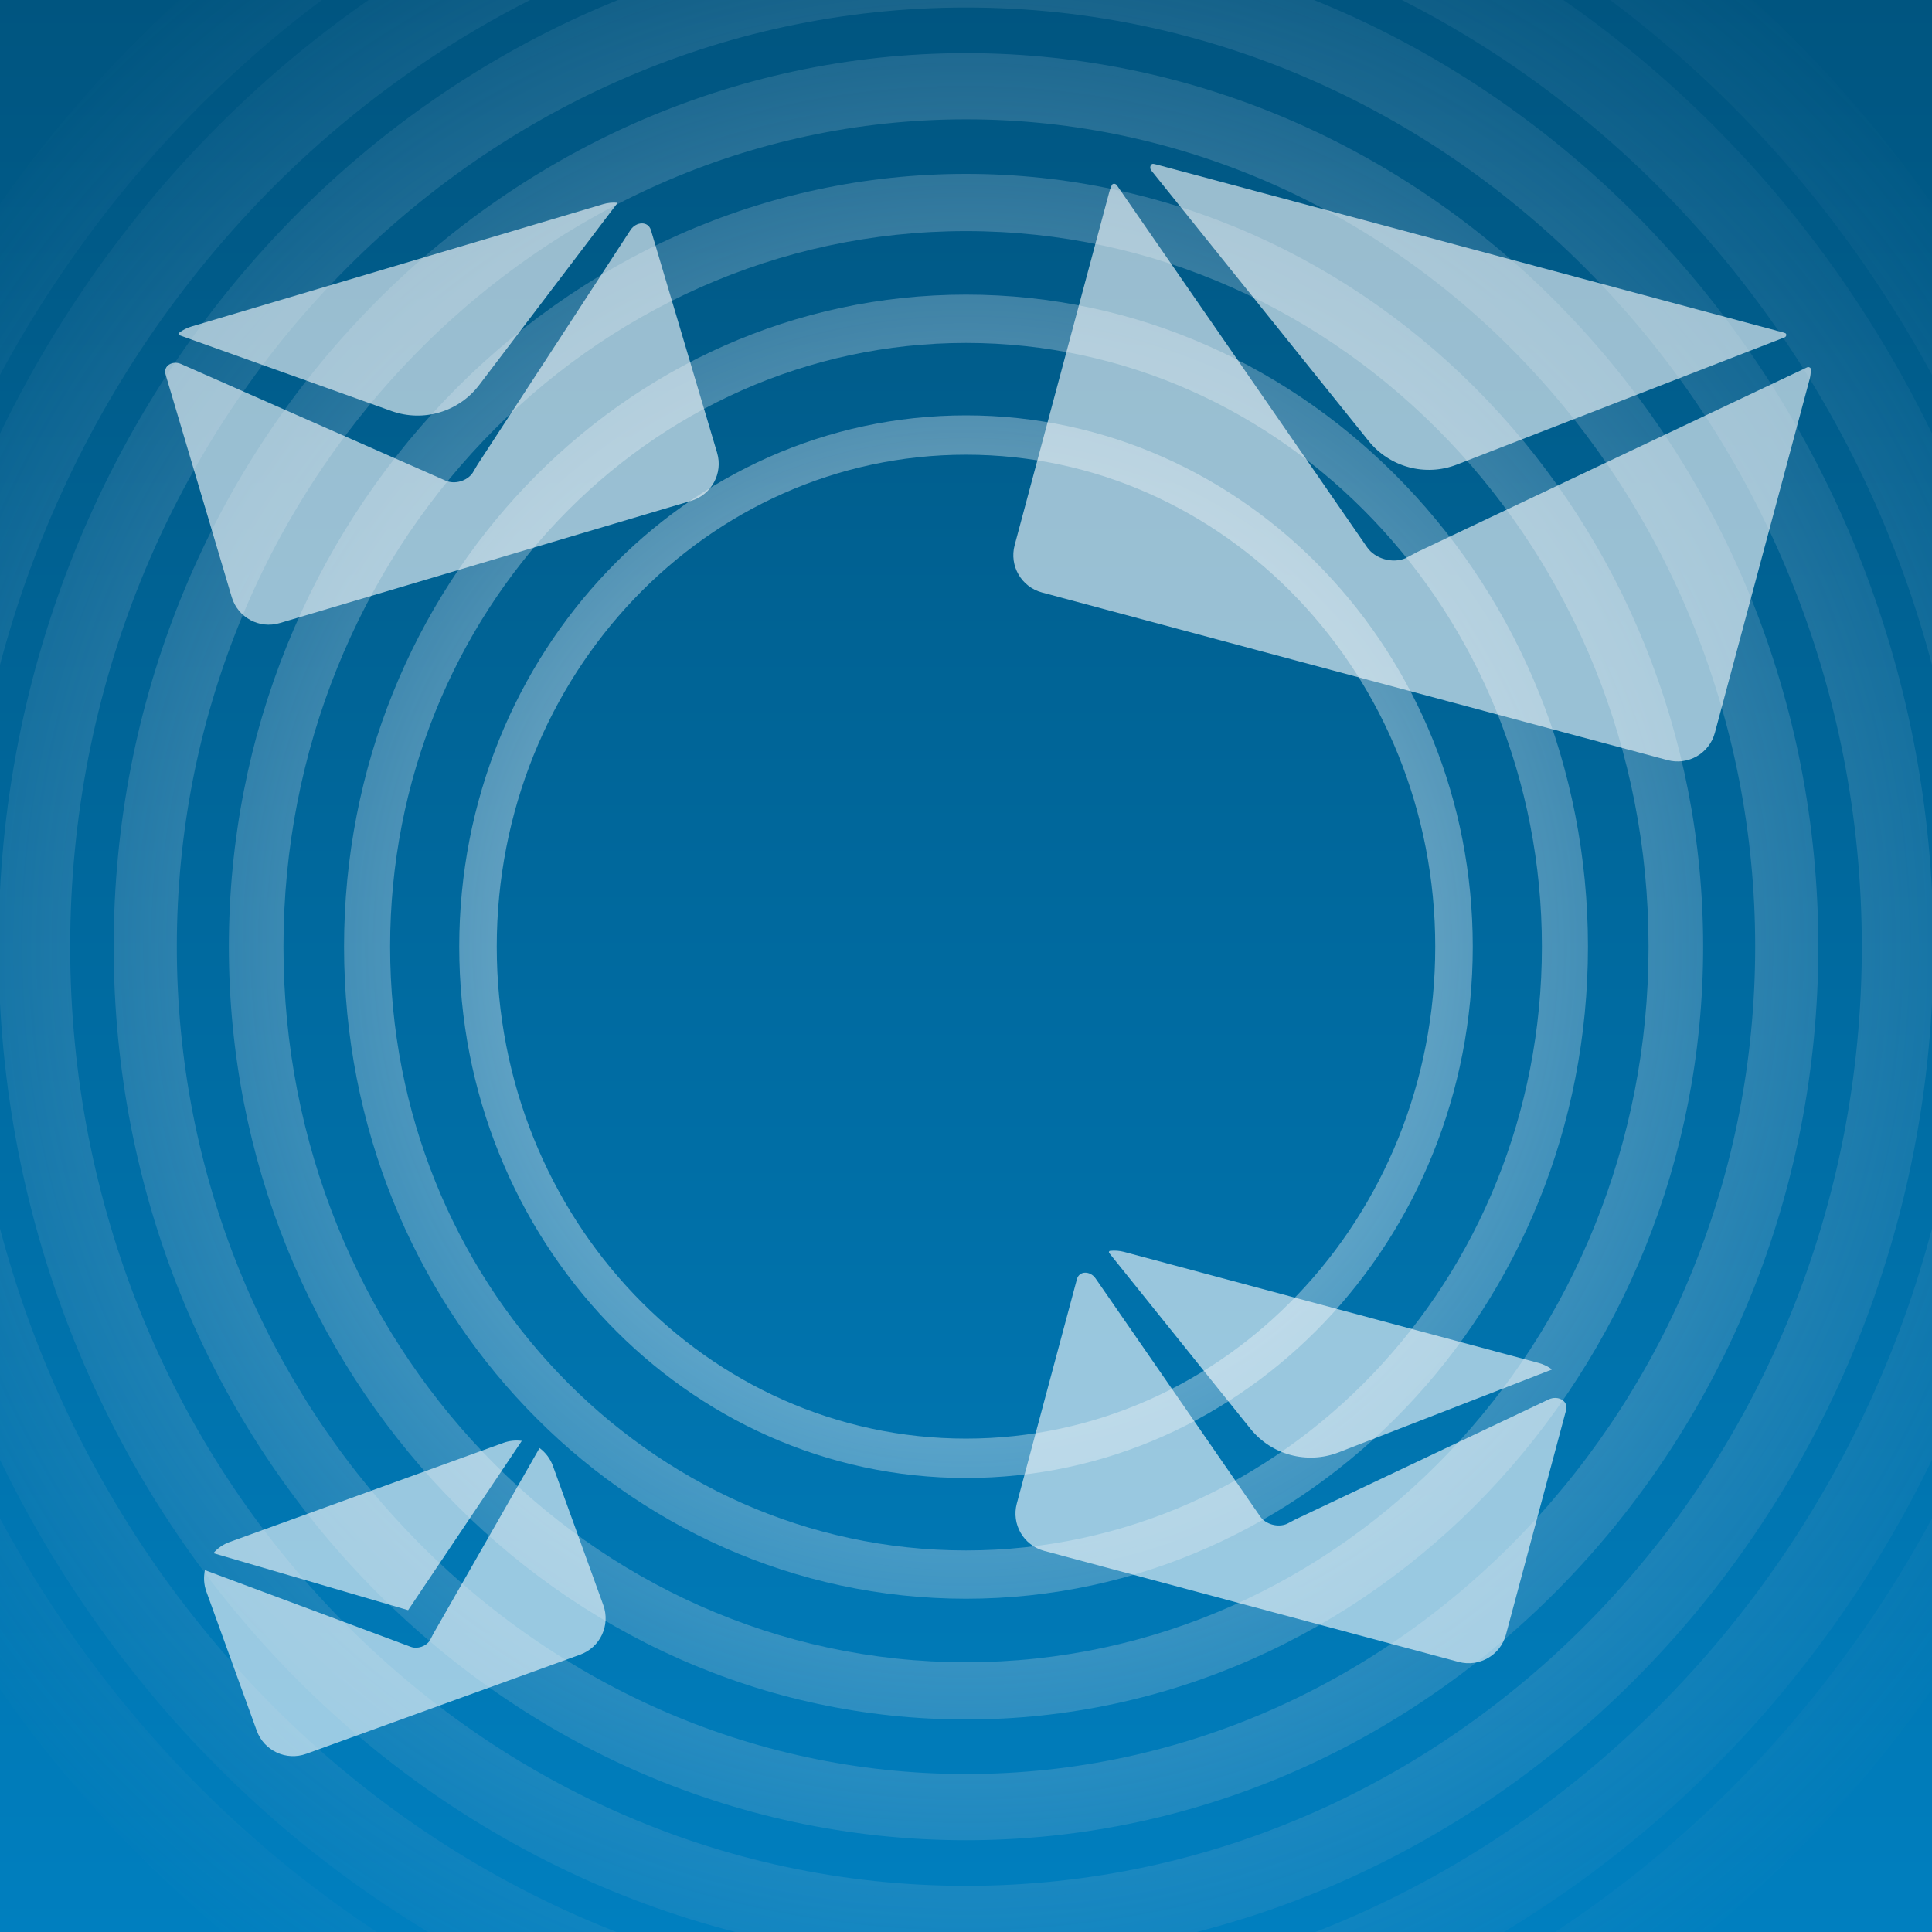 <svg width="50" height="50" viewBox="0 0 50 50" fill="none" xmlns="http://www.w3.org/2000/svg">
<rect x="0" y="0" width="50" height="50" fill="#333333" stroke="none"/>
<rect width="50" height="50" fill="url(#paint0_linear_231:7758)"/>
<g clip-path="url(#clip0_231:7758)">
<path fill-rule="evenodd" clip-rule="evenodd" d="M25 41.375C33.89 41.375 41.096 33.82 41.096 24.5C41.096 15.18 33.89 7.625 25 7.625C16.11 7.625 8.904 15.18 8.904 24.5C8.904 33.82 16.11 41.375 25 41.375ZM25 40.125C33.231 40.125 39.904 33.129 39.904 24.5C39.904 15.871 33.231 8.875 25 8.875C16.769 8.875 10.096 15.871 10.096 24.5C10.096 33.129 16.769 40.125 25 40.125Z" fill="url(#paint1_radial_231:7758)"/>
<path fill-rule="evenodd" clip-rule="evenodd" d="M25 38.25C32.243 38.25 38.115 32.094 38.115 24.5C38.115 16.906 32.243 10.75 25 10.75C17.757 10.75 11.885 16.906 11.885 24.5C11.885 32.094 17.757 38.25 25 38.25ZM25 37.231C31.707 37.231 37.144 31.531 37.144 24.5C37.144 17.469 31.707 11.768 25 11.768C18.293 11.768 12.856 17.469 12.856 24.5C12.856 31.531 18.293 37.231 25 37.231Z" fill="url(#paint2_radial_231:7758)"/>
<path fill-rule="evenodd" clip-rule="evenodd" d="M25 44.5C35.536 44.5 44.077 35.546 44.077 24.5C44.077 13.454 35.536 4.5 25 4.5C14.464 4.5 5.923 13.454 5.923 24.5C5.923 35.546 14.464 44.5 25 44.5ZM25 43.019C34.755 43.019 42.664 34.727 42.664 24.5C42.664 14.273 34.755 5.981 25 5.981C15.245 5.981 7.336 14.273 7.336 24.5C7.336 34.727 15.245 43.019 25 43.019Z" fill="url(#paint3_radial_231:7758)"/>
<path fill-rule="evenodd" clip-rule="evenodd" d="M25 47.625C37.182 47.625 47.058 37.272 47.058 24.5C47.058 11.728 37.182 1.375 25 1.375C12.818 1.375 2.942 11.728 2.942 24.5C2.942 37.272 12.818 47.625 25 47.625ZM25 45.912C36.28 45.912 45.424 36.325 45.424 24.5C45.424 12.675 36.28 3.088 25 3.088C13.72 3.088 4.576 12.675 4.576 24.5C4.576 36.325 13.72 45.912 25 45.912Z" fill="url(#paint4_radial_231:7758)"/>
<path fill-rule="evenodd" clip-rule="evenodd" d="M25 50.75C38.828 50.75 50.038 38.998 50.038 24.5C50.038 10.002 38.828 -1.75 25 -1.75C11.172 -1.75 -0.038 10.002 -0.038 24.5C-0.038 38.998 11.172 50.75 25 50.75ZM25 48.806C37.804 48.806 48.184 37.924 48.184 24.5C48.184 11.076 37.804 0.194 25 0.194C12.196 0.194 1.816 11.076 1.816 24.5C1.816 37.924 12.196 48.806 25 48.806Z" fill="url(#paint5_radial_231:7758)"/>
<path fill-rule="evenodd" clip-rule="evenodd" d="M25 53.875C40.475 53.875 53.019 40.723 53.019 24.5C53.019 8.277 40.475 -4.875 25 -4.875C9.525 -4.875 -3.019 8.277 -3.019 24.5C-3.019 40.723 9.525 53.875 25 53.875ZM25 51.699C39.328 51.699 50.944 39.522 50.944 24.5C50.944 9.478 39.328 -2.699 25 -2.699C10.672 -2.699 -0.944 9.478 -0.944 24.5C-0.944 39.522 10.672 51.699 25 51.699Z" fill="url(#paint6_radial_231:7758)"/>
<path fill-rule="evenodd" clip-rule="evenodd" d="M25 57C42.121 57 56 42.449 56 24.5C56 6.551 42.121 -8 25 -8C7.879 -8 -6 6.551 -6 24.5C-6 42.449 7.879 57 25 57ZM25 54.593C40.853 54.593 53.704 41.12 53.704 24.5C53.704 7.88 40.853 -5.593 25 -5.593C9.147 -5.593 -3.704 7.88 -3.704 24.5C-3.704 41.12 9.147 54.593 25 54.593Z" fill="url(#paint7_radial_231:7758)"/>
<path fill-rule="evenodd" clip-rule="evenodd" d="M4.684 9.42C4.467 9.324 4.217 9.465 4.285 9.692L5.997 15.452C6.154 15.981 6.711 16.283 7.24 16.125L17.885 12.962C18.415 12.805 18.716 12.248 18.559 11.719L16.847 5.959C16.773 5.71 16.459 5.735 16.317 5.953L12.353 12.033L12.229 12.243C12.081 12.453 11.765 12.542 11.532 12.439L4.684 9.42ZM4.63 8.617C4.609 8.634 4.618 8.667 4.643 8.676L8.454 10.038L10.135 10.639C10.956 10.932 11.873 10.66 12.4 9.966L15.979 5.256C15.982 5.253 15.979 5.247 15.975 5.247C15.853 5.236 15.728 5.248 15.604 5.285L4.959 8.449C4.836 8.485 4.725 8.543 4.63 8.617Z" fill="white" fill-opacity="0.6"/>
<path fill-rule="evenodd" clip-rule="evenodd" d="M28.352 33.084C28.218 32.889 27.931 32.879 27.87 33.107L26.315 38.911C26.172 39.445 26.488 39.993 27.022 40.136L37.749 43.01C38.282 43.153 38.831 42.837 38.974 42.303L40.529 36.499C40.596 36.248 40.315 36.106 40.08 36.217L33.521 39.324L33.305 39.438C33.069 39.539 32.753 39.45 32.609 39.24L28.352 33.084ZM28.726 32.372C28.7 32.375 28.69 32.408 28.706 32.428L31.241 35.584L32.36 36.975C32.906 37.655 33.83 37.902 34.643 37.587L40.157 35.446C40.161 35.444 40.161 35.439 40.158 35.436C40.06 35.364 39.947 35.308 39.822 35.274L29.095 32.4C28.971 32.367 28.846 32.358 28.726 32.372Z" fill="white" fill-opacity="0.6"/>
<path fill-rule="evenodd" clip-rule="evenodd" d="M5.304 40.635C5.265 40.813 5.274 41.004 5.34 41.188L6.644 44.789C6.832 45.309 7.406 45.577 7.925 45.389L15.014 42.822C15.534 42.634 15.802 42.061 15.614 41.541L14.31 37.94C14.24 37.747 14.117 37.588 13.963 37.475L11.21 42.29L11.129 42.448C11.031 42.607 10.805 42.685 10.632 42.62L5.304 40.635ZM5.522 40.196L8.292 41.006L10.562 41.671L13.504 37.29C13.349 37.269 13.187 37.284 13.03 37.34L5.94 39.908C5.772 39.968 5.631 40.069 5.522 40.196Z" fill="white" fill-opacity="0.6"/>
<path fill-rule="evenodd" clip-rule="evenodd" d="M28.904 4.794C28.872 4.749 28.798 4.74 28.774 4.79C28.747 4.846 28.725 4.904 28.709 4.966L26.259 14.109C26.116 14.642 26.433 15.19 26.966 15.333L43.156 19.672C43.69 19.814 44.238 19.498 44.381 18.964L46.831 9.822C46.854 9.734 46.865 9.646 46.865 9.559C46.865 9.512 46.809 9.488 46.766 9.508L36.686 14.282L36.377 14.446C36.04 14.591 35.587 14.463 35.38 14.163L28.904 4.794ZM29.854 4.241C29.773 4.226 29.742 4.347 29.794 4.411L33.423 8.928L35.42 11.413C35.966 12.092 36.89 12.34 37.703 12.024L46.186 8.731C46.235 8.712 46.247 8.637 46.197 8.62C46.173 8.611 46.149 8.604 46.123 8.597L29.933 4.259C29.907 4.252 29.881 4.246 29.854 4.241Z" fill="white" fill-opacity="0.6"/>
</g>
<defs>
<linearGradient id="paint0_linear_231:7758" x1="25" y1="0" x2="25" y2="50" gradientUnits="userSpaceOnUse">
<stop stop-color="#005580"/>
<stop offset="1" stop-color="#007FBF"/>
</linearGradient>
<radialGradient id="paint1_radial_231:7758" cx="0" cy="0" r="1" gradientUnits="userSpaceOnUse" gradientTransform="translate(25 24.5) rotate(-48.084) scale(32.999 32.868)">
<stop offset="0.254" stop-color="white" stop-opacity="0.48"/>
<stop offset="1" stop-color="#7096B6" stop-opacity="0"/>
</radialGradient>
<radialGradient id="paint2_radial_231:7758" cx="0" cy="0" r="1" gradientUnits="userSpaceOnUse" gradientTransform="translate(25 24.5) rotate(-48.084) scale(32.999 32.868)">
<stop offset="0.254" stop-color="white" stop-opacity="0.48"/>
<stop offset="1" stop-color="#7096B6" stop-opacity="0"/>
</radialGradient>
<radialGradient id="paint3_radial_231:7758" cx="0" cy="0" r="1" gradientUnits="userSpaceOnUse" gradientTransform="translate(25 24.5) rotate(-48.084) scale(32.999 32.868)">
<stop offset="0.254" stop-color="white" stop-opacity="0.48"/>
<stop offset="1" stop-color="#7096B6" stop-opacity="0"/>
</radialGradient>
<radialGradient id="paint4_radial_231:7758" cx="0" cy="0" r="1" gradientUnits="userSpaceOnUse" gradientTransform="translate(25 24.5) rotate(-48.084) scale(32.999 32.868)">
<stop offset="0.254" stop-color="white" stop-opacity="0.48"/>
<stop offset="1" stop-color="#7096B6" stop-opacity="0"/>
</radialGradient>
<radialGradient id="paint5_radial_231:7758" cx="0" cy="0" r="1" gradientUnits="userSpaceOnUse" gradientTransform="translate(25 24.5) rotate(-48.084) scale(32.999 32.868)">
<stop offset="0.254" stop-color="white" stop-opacity="0.48"/>
<stop offset="1" stop-color="#7096B6" stop-opacity="0"/>
</radialGradient>
<radialGradient id="paint6_radial_231:7758" cx="0" cy="0" r="1" gradientUnits="userSpaceOnUse" gradientTransform="translate(25 24.5) rotate(-48.084) scale(32.999 32.868)">
<stop offset="0.254" stop-color="white" stop-opacity="0.48"/>
<stop offset="1" stop-color="#7096B6" stop-opacity="0"/>
</radialGradient>
<radialGradient id="paint7_radial_231:7758" cx="0" cy="0" r="1" gradientUnits="userSpaceOnUse" gradientTransform="translate(25 24.5) rotate(-48.084) scale(32.999 32.868)">
<stop offset="0.254" stop-color="white" stop-opacity="0.48"/>
<stop offset="1" stop-color="#7096B6" stop-opacity="0"/>
</radialGradient>
<clipPath id="clip0_231:7758">
<rect width="50" height="50" fill="white"/>
</clipPath>
</defs>
</svg>
